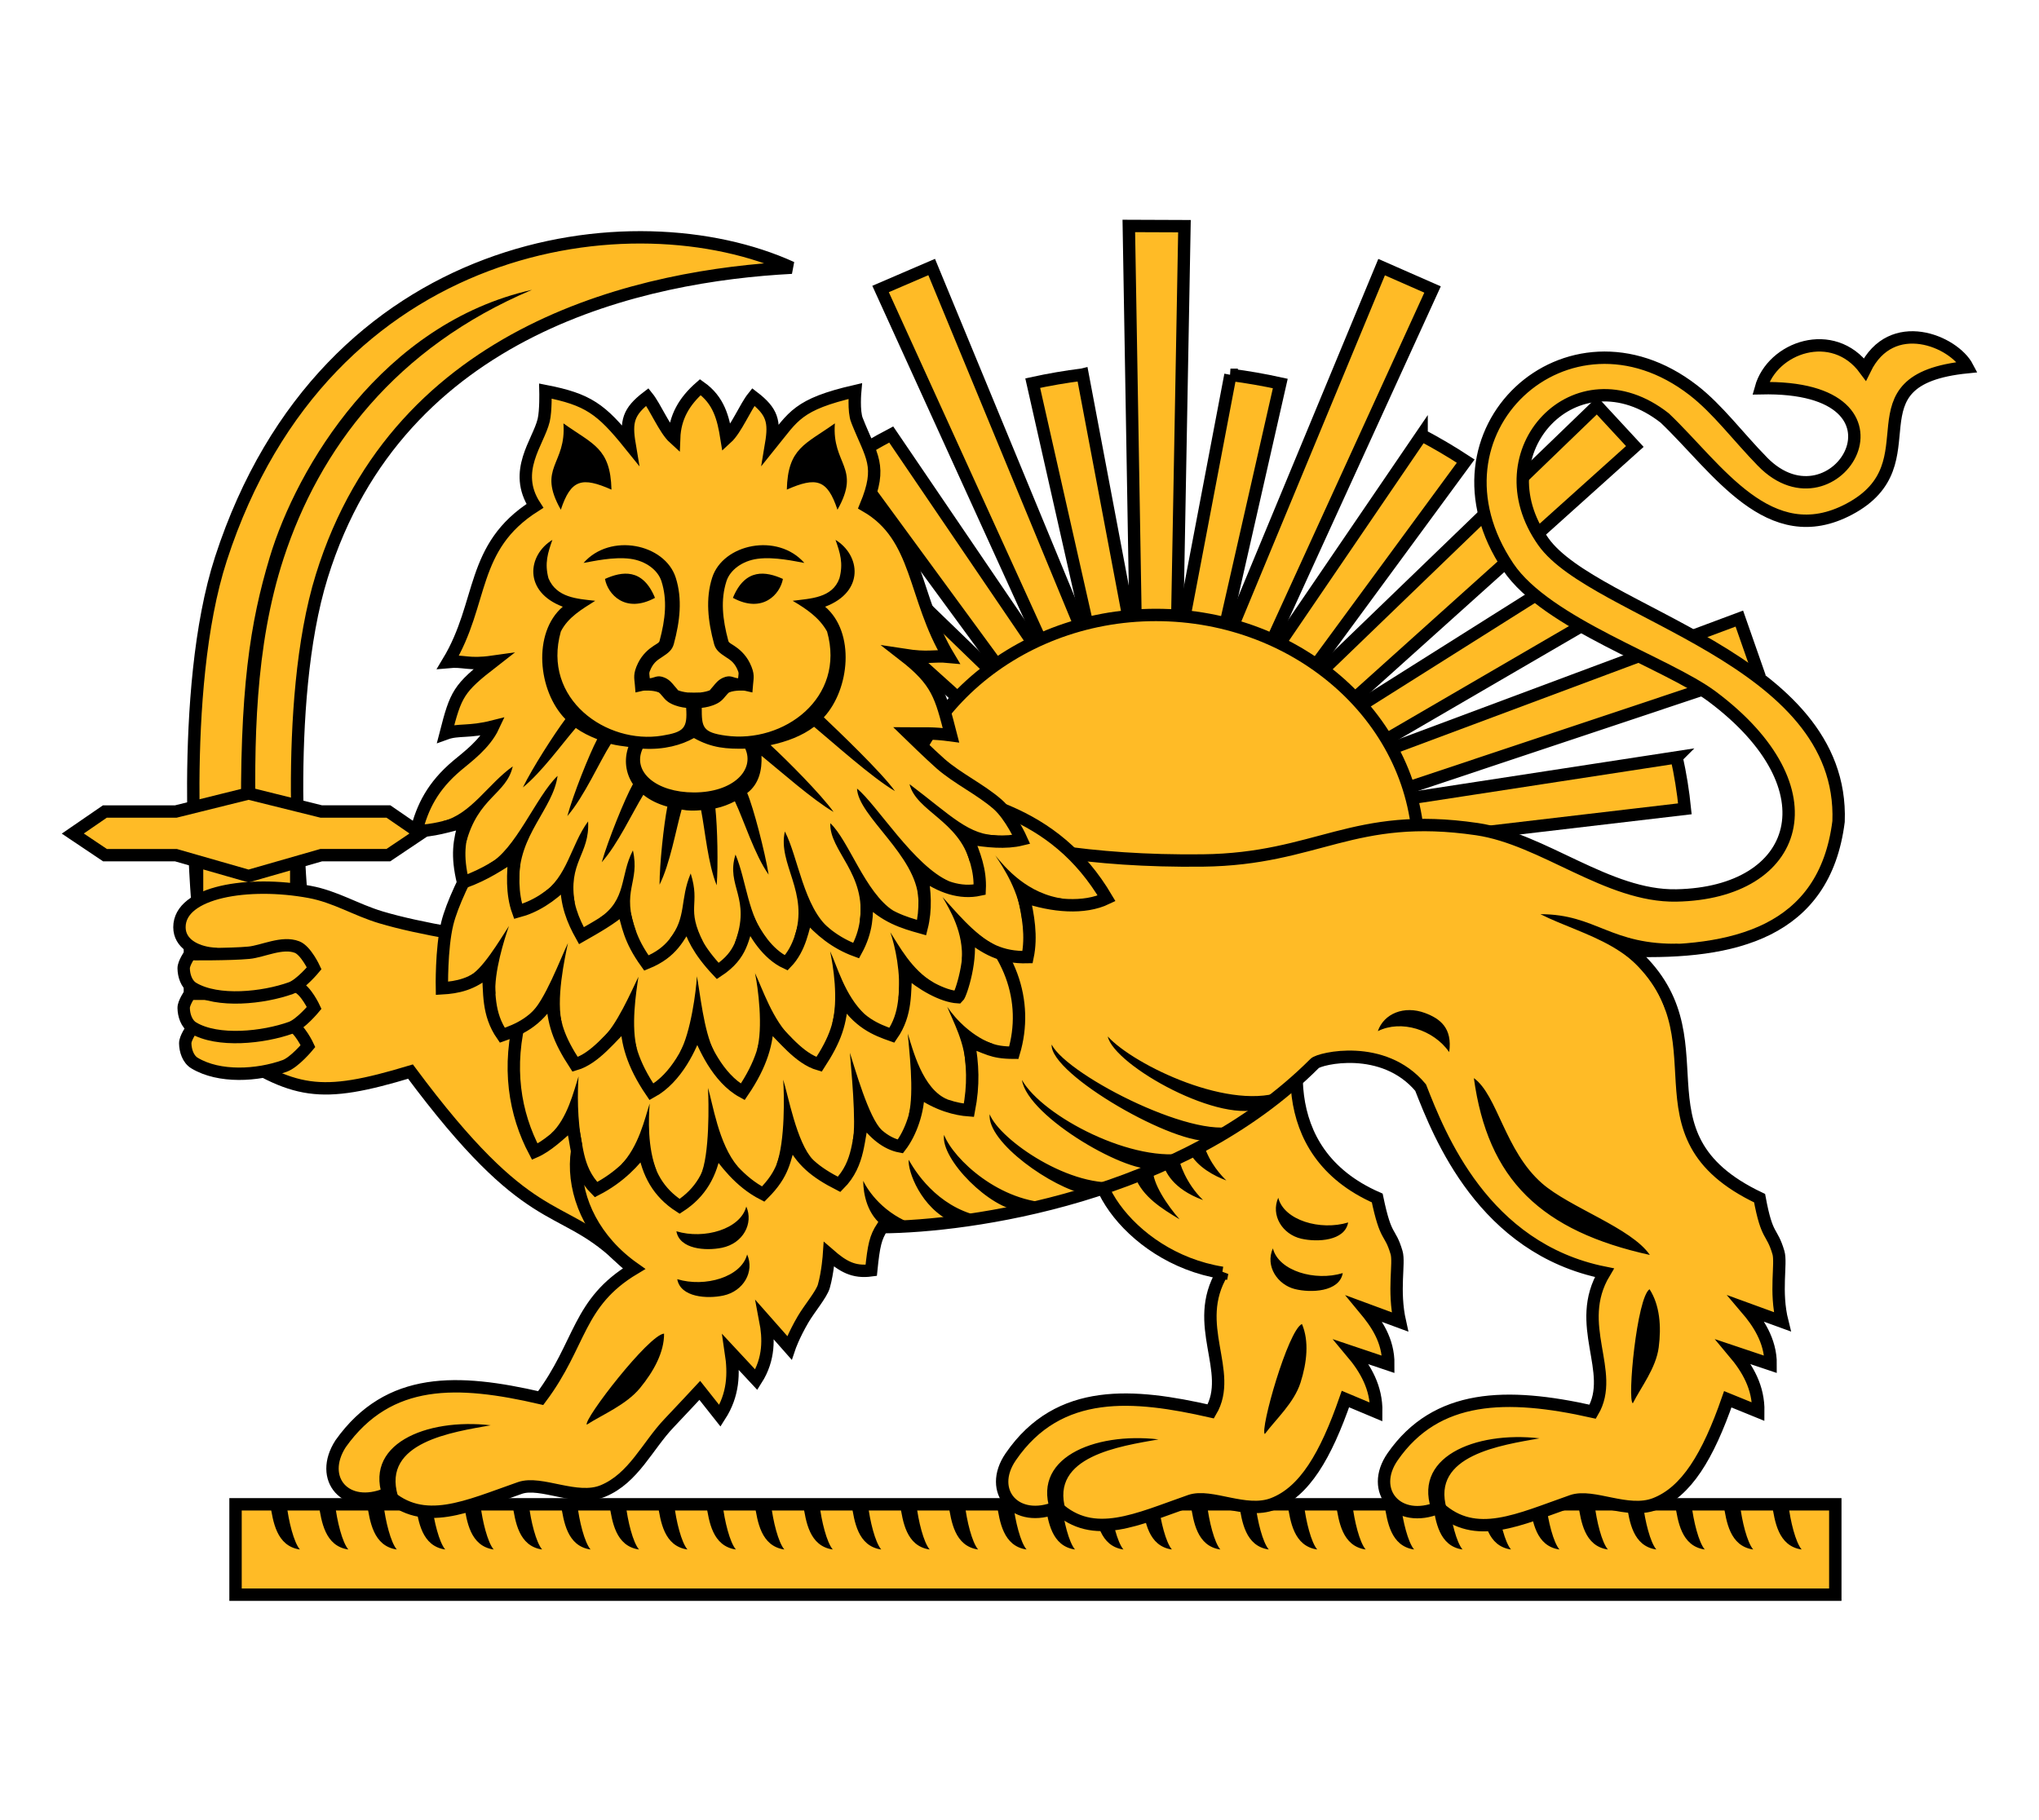 <svg width="280" height="250" viewBox="0 0 280 250" xmlns="http://www.w3.org/2000/svg">
  <g fill="#ffbb26" stroke="#000" stroke-width="1.7">
    <path d="m161.071 117.313 1.581-86.248-7.64-.03 1.471 86.277z"/>
    <path d="m168.968 51.483-12.438 65.363 4.492.934 14.791-65.104c-2.245-.494-4.528-.894-6.846-1.193z"/>
    <path d="m160.881 118.228 35.841-78.464-6.995-3.074-33.054 79.708z"/>
    <path d="m195.218 59.767-38.314 56.223 3.746 2.648 40.623-55.301c-1.95-1.277-3.97-2.47-6.055-3.57z"/>
    <path d="m160.342 118.991 64.155-57.665-5.189-5.608-62.096 59.917z"/>
    <path d="m213.925 79.837-56.338 35.515 2.381 3.922 59.406-34.575z"/>
    <path d="m159.543 119.476 81.828-27.3-2.522-7.212-80.838 30.187z"/>
    <path d="m230.236 104.024-71.768 11.016.619 4.547 72.285-8.492c-.241-2.397-.623-4.756-1.137-7.07z"/>
    <path d="m148.665 51.45c-2.318.293-4.604.686-6.85 1.174l14.715 65.156 4.492-.934-12.355-65.396z"/>
    <path d="m160.881 116.399-32.942-79.724-7.018 3.019 35.752 78.535z"/>
    <path d="m122.382 59.679c-2.087 1.098-4.111 2.287-6.062 3.562l40.584 55.396 3.746-2.648z"/>
    <path d="m160.342 115.636-39.589-38.297-1.802 7.174 38.262 34.479z"/>
    <path d="m27.174 124.636s-2.746-29.686 3.166-47.892c14.397-44.332 56.736-49.845 78.369-39.976-20.048 1.05-53.872 8.075-64.516 42.351-5.517 17.768-2.661 45.654-2.661 45.654z"/>
    <path d="m27.062 113.468h13.619v30.539h-13.619z"/>
    <path d="m84.853 172.43c-8.182-7.599-12.108-3.183-28.483-25.243-12.474 3.755-15.948 3.138-25.814-3.498l-1.493-12.711c-2.229-.251-4.421-1.376-4.421-3.625 0-4.878 9.488-6.397 17.861-4.848 3.581.663 6.339 2.458 9.813 3.498 10.696 3.202 33.28 5.247 33.28 5.247z"/>
    <path d="m26.29 141.356s5.486.056 8.107-.194c1.904-.182 3.504-1.186 5.547-.389 1.216.475 2.347 2.915 2.347 2.915s-1.843 2.233-3.2 2.721c-3.771 1.354-8.99 1.644-12.373-.389-.904-.543-1.267-1.734-1.28-2.721-.009-.698.853-1.943.853-1.943z"/>
    <path d="m26.076 136.497s5.486.056 8.107-.194c1.904-.182 4.57-1.575 6.613-.777 1.216.475 2.347 2.915 2.347 2.915s-1.843 2.233-3.2 2.721c-3.771 1.354-10.056 2.033-13.44 0-.904-.543-1.267-1.734-1.28-2.721-.009-.698.853-1.943.853-1.943z"/>
    <path d="m26.076 131.056s5.486.056 8.107-.194c1.904-.182 4.57-1.575 6.613-.777 1.216.475 2.347 2.915 2.347 2.915s-1.843 2.233-3.2 2.721c-3.771 1.354-10.056 2.033-13.44 0-.904-.543-1.267-1.734-1.28-2.721-.009-.698.853-1.943.853-1.943z"/>
    <path d="m32.344 219.037h219.684v-12.415h-219.684z"/>
    <path d="m158.732 84.466c-19.756 0-36.012 14.6-36.012 32.805 0 18.205 16.241 32.891 36.012 32.891 19.771 0 36.102-14.671 36.102-32.891 0-18.22-16.346-32.805-36.102-32.805z"/>
    <path fill="#000" stroke="none" d="m37.107 206.621c.388 2.319.833 5.739 4.076 6.209-.833-.964-1.564-3.919-1.82-6.209zm6.652 0c.388 2.319.833 5.739 4.076 6.209-.833-.964-1.563-3.919-1.82-6.209zm6.652 0c.388 2.319.835 5.739 4.078 6.209-.833-.964-1.565-3.919-1.822-6.209zm6.654 0c.388 2.319.833 5.739 4.076 6.209-.833-.964-1.565-3.919-1.822-6.209zm6.652 0c.388 2.319.833 5.739 4.076 6.209-.833-.964-1.565-3.919-1.822-6.209zm6.652 0c.388 2.319.833 5.739 4.076 6.209-.833-.964-1.565-3.919-1.822-6.209zm6.652 0c.388 2.319.833 5.739 4.076 6.209-.833-.964-1.563-3.919-1.82-6.209zm6.652 0c.388 2.319.833 5.739 4.076 6.209-.833-.964-1.563-3.919-1.82-6.209zm6.652 0c.388 2.319.833 5.739 4.076 6.209-.833-.964-1.564-3.919-1.82-6.209zm6.652 0c.388 2.319.833 5.739 4.076 6.209-.833-.964-1.564-3.919-1.82-6.209zm6.654 0c.388 2.319.833 5.739 4.076 6.209-.833-.964-1.565-3.919-1.822-6.209zm6.652 0c.388 2.319.833 5.739 4.076 6.209-.833-.964-1.565-3.919-1.822-6.209zm6.652 0c.388 2.319.833 5.739 4.076 6.209-.833-.964-1.565-3.919-1.822-6.209zm6.652 0c.388 2.319.833 5.739 4.076 6.209-.833-.964-1.565-3.919-1.822-6.209zm6.652 0c.388 2.319.833 5.739 4.076 6.209-.833-.964-1.563-3.919-1.82-6.209zm6.652 0c.388 2.319.833 5.739 4.076 6.209-.833-.964-1.563-3.919-1.82-6.209zm6.652 0c.388 2.319.833 5.739 4.076 6.209-.833-.964-1.563-3.919-1.82-6.209zm6.652 0c.388 2.319.833 5.739 4.076 6.209-.833-.964-1.563-3.919-1.82-6.209zm6.654 0c.388 2.319.833 5.739 4.076 6.209-.833-.964-1.565-3.919-1.822-6.209zm6.652 0c.388 2.319.833 5.739 4.076 6.209-.833-.964-1.565-3.919-1.822-6.209zm6.652 0c.388 2.319.833 5.739 4.076 6.209-.833-.964-1.565-3.919-1.822-6.209zm6.652 0c.388 2.319.833 5.739 4.076 6.209-.833-.964-1.565-3.919-1.822-6.209zm6.652 0c.388 2.319.833 5.739 4.076 6.209-.833-.964-1.563-3.919-1.82-6.209zm6.652 0c.388 2.319.833 5.739 4.076 6.209-.833-.964-1.563-3.919-1.82-6.209zm6.652 0c.388 2.319.833 5.739 4.076 6.209-.833-.964-1.563-3.919-1.82-6.209zm6.652 0c.388 2.319.835 5.739 4.078 6.209-.833-.964-1.565-3.919-1.822-6.209zm6.654 0c.388 2.319.833 5.739 4.076 6.209-.833-.964-1.565-3.919-1.822-6.209zm6.652 0c.388 2.319.833 5.739 4.076 6.209-.833-.964-1.565-3.919-1.822-6.209zm6.652 0c.388 2.319.833 5.739 4.076 6.209-.833-.964-1.565-3.919-1.822-6.209zm6.652 0c.388 2.319.833 5.739 4.076 6.209-.833-.964-1.563-3.919-1.82-6.209zm6.652 0c.388 2.319.833 5.739 4.076 6.209-.833-.964-1.563-3.919-1.82-6.209zm6.652 0c.388 2.319.833 5.739 4.076 6.209-.833-.964-1.564-3.919-1.82-6.209z"/>
    <path d="m167.84 174.824c-4.295 7.16 1.664 13.559-1.574 19.035-10.452-2.37-20.853-3.425-27.474 6.244-3.249 4.745.693 9.284 6.341 6.916 5.052 4.645 11.003 1.672 18.292-.87 2.859-.997 7.631 1.872 11.401.416 4.297-1.66 7.208-6.552 9.932-14.402l4.233 1.776c.045-3.356-1.448-5.915-3.398-8.237l5.052 1.699c.031-3.339-1.677-5.709-3.265-7.624l4.864 1.797c-.974-4.37-.033-8.065-.465-9.53-.935-3.171-1.422-1.596-2.654-7.495-14.639-6.414-11.484-21.526-8.796-27.924l-27.874 19.222c-5.632 3.667 2.103 16.852 15.385 18.979z"/>
    <path fill="#000" stroke="none" d="M 73.059 39.807 C 52.561 44.418 40.756 64.097 37.012 76.635 C 34.398 85.388 32.837 94.555 33.131 114.492 L 35.133 114.492 C 34.877 102.099 34.967 88.885 38.947 76.695 C 43.857 61.66 54.296 47.735 73.059 39.807 z "/>
    <path d="m44.106 117.46h9.217l4.424-2.968-4.404-3.027h-9.217l-9.993-2.48-9.993 2.481h-9.741l-4.404 3.027 4.424 2.968h9.741l9.973 2.86z"/>
    <path d="m242.024 63.406c-3.35-3.425-6.127-7.202-9.488-9.805-17.239-13.347-37.91 5.703-25.415 24.283 5.255 7.814 21.796 13.148 28.001 17.793 16.892 12.646 12.046 26.987-4.912 27.317-9.416.183-18.298-7.774-27.388-9.109-17.019-2.499-21.854 4.119-37.667 4.306-31.322.37-44.106-9.099-44.106-9.099l-33.958 39.314c-10.374 3.872-10.919 18.142 0 25.834-7.839 4.697-7.228 10.31-12.841 17.791-11.346-2.621-20.86-3.01-27.466 6.255-3.128 4.825.683 9.274 6.331 6.905 5.052 4.645 10.992 1.729 18.281-.812 2.901-1.011 7.795 1.906 11.414.406 4.2-1.74 6.098-6.213 9.096-9.342 1.414-1.476 4.191-4.468 4.191-4.468l2.764 3.493c1.861-2.897 1.951-5.796 1.516-8.692l3.478 3.737c1.839-2.888 1.698-5.776 1.248-8.124l3.299 3.737s.545-1.627 1.873-3.899c.86-1.473 2.536-3.44 2.854-4.549.548-1.915.713-4.387.713-4.387 1.904 1.658 3.351 2.522 5.796 2.193.349-3.469.602-4.52 1.516-5.93 11.808-.086 40.917-4.012 59.391-22.503.666-.666 9.405-2.795 14.536 3.331 2.561 6.522 8.601 22.089 25.237 25.427-4.295 7.16 1.633 13.614-1.605 19.091-11.823-2.65-21.469-2.444-27.466 6.174-3.285 4.72.683 9.355 6.331 6.986 5.052 4.645 10.992 1.648 18.281-.894 2.876-1.003 7.65 1.86 11.414.406 4.297-1.66 7.263-6.53 9.988-14.379l4.191 1.706c.045-3.356-1.438-5.883-3.389-8.205l5.083 1.706c.031-3.339-1.866-5.952-3.299-7.636l4.905 1.787c-1.044-4.156-.094-8.009-.535-9.505-.925-3.137-1.547-1.863-2.586-7.474-18.61-8.823-3.921-22.149-17.746-33.998 14.119.43 26.663-2.421 28.591-17.74.84-22.515-33.544-28.548-40.541-38.435-8.764-12.385 4.542-26.511 16.676-16.979 7.221 6.879 14.347 18.331 25.326 12.511 11.956-6.338-.842-17.789 16.237-19.501-1.867-3.574-10.439-7.185-14.081.289-4.372-5.944-12.729-3.057-14.293 2.604 22.841-.521 10.242 20.328.224 10.084z"/>
    <path d="m74.11 132.715-2.522 6.479c-2.016 7.328-.909 13.783 1.85 18.995 1.682-.73 3.363-2.309 5.045-3.83.83 2.531.458 6.129 3.363 9.038 3.294-1.685 5.34-3.983 6.558-5.668.561 3.462 2.009 6.088 4.92 7.966 2.911-1.878 4.358-4.504 4.92-7.966 1.218 1.685 3.263 4.596 6.558 6.281 2.905-2.909 2.869-4.669 3.783-7.56 1.471 3.01 3.348 4.542 6.642 6.227 2.905-2.909 2.533-6.507 3.363-9.038 1.393 2.047 3.156 3.477 5.045 3.83 1.442-1.879 2.492-4.889 2.479-7.61 2.708 1.935 5.229 2.513 6.939 2.641.682-3.544.536-6.283-.02-9.438 2.553.8 3.044 1.53 6.184 1.535 2.1-7.023-.397-14.623-7.701-20.008z"/>
    <path d="m69.219 111.094s-6.503 10.403-7.803 15.771c-.841 3.474-.732 8.885-.732 8.885 2.113-.121 4.226-.546 6.34-2.443.219 2.962-.105 5.924 1.951 8.885 2.113-.743 4.714-1.72 6.827-5.331.163 3.683.912 5.856 3.17 9.33 2.769-.805 4.941-3.807 7.071-5.775.045 2.686.781 5.687 3.414 9.552 3.457-1.888 5.466-6.254 6.269-8.733.877 2.341 2.811 6.845 6.269 8.733 2.633-3.865 3.368-6.865 3.414-9.552 2.13 1.969 4.303 4.97 7.071 5.775 2.258-3.474 3.007-5.646 3.17-9.33 2.113 3.612 4.714 4.589 6.827 5.331 2.056-2.962 1.732-5.924 1.951-8.885 2.113 1.897 5.007 3.542 7.121 3.663.42-.383 2.073-5.574 1.276-8.682 2.485 1.964 4.609 3.273 8.277 3.178.601-2.87.086-5.739-.529-8.339 3.988 1.371 8.307 1.744 11.39.267-7.194-12.175-18.568-14.164-31.058-16.263z"/>
    <path d="m 117.683,57.735 c -0.5,-1.262 -0.245,-4.02 -0.245,-4.02 -7.944,1.833 -8.459,3.467 -11.544,7.286 0.52,-3.101 0.176,-4.465 -2.451,-6.476 -1.104,1.375 -2.359,4.458 -3.677,5.659 -0.449,-2.804 -1.055,-5.21 -3.596,-7.008 -2.217,1.944 -3.489,4.121 -3.596,7.008 -1.318,-1.201 -2.573,-4.284 -3.677,-5.659 -2.628,2.011 -2.971,3.375 -2.451,6.476 -3.884,-4.817 -5.677,-6.141 -11.544,-7.286 0,0 0.071,2.709 -0.245,4.02 -0.732,3.035 -4.316,6.964 -1.203,11.753 -8.93,5.661 -6.987,13.247 -11.92,21.438 2.221,-0.211 2.703,0.453 6.143,-0.034 -4.74,3.675 -5.072,4.42 -6.474,9.869 1.722,-0.625 3.181,-0.125 6.532,-0.978 -1.138,2.431 -3.59,4.206 -4.956,5.358 -3.376,2.846 -4.763,5.7 -5.599,8.989 2.213,0.026 4.425,-0.684 6.638,-1.251 -0.759,2.625 -1.133,4.555 -0.229,8.341 3.32,-1.216 4.964,-2.497 7.096,-3.753 -0.273,2.433 -0.42,5.282 0.458,7.715 2.213,-0.591 4.425,-1.912 6.638,-4.17 -0.052,3.175 0.904,5.432 2.06,7.507 2.032,-1.16 4.081,-2.309 5.722,-3.753 0.661,2.255 0.818,4.204 3.204,7.507 3.645,-1.481 4.389,-3.623 5.722,-5.63 0.506,1.853 1.409,3.887 4.075,6.724 3.486,-2.296 3.31,-4.592 4.292,-6.888 0.793,1.648 2.481,4.56 5.109,5.771 1.985,-2.048 2.294,-4.84 2.861,-6.516 1.79,2.031 3.87,3.797 6.744,4.84 1.496,-2.73 1.545,-5.02 1.431,-7.261 2.52,2.646 5.041,3.392 7.561,4.096 0.629,-2.482 0.455,-4.965 0,-7.447 2.657,1.902 5.313,2.812 7.97,2.234 0.135,-2.738 -0.745,-4.789 -1.635,-7.075 2.673,0.465 5.225,0.707 7.357,0.186 0,0 -1.455,-3.257 -3.27,-4.84 -2.337,-2.039 -5.499,-3.531 -7.83,-5.577 -1.348,-1.183 -4.383,-4.138 -4.383,-4.138 2.249,0.023 3.199,-0.112 5.817,0.24 -1.402,-5.449 -1.812,-7.381 -6.553,-11.056 3.579,0.553 4.031,0.068 6.252,0.278 -4.933,-8.191 -4.031,-16.488 -11.4,-20.726 2.306,-5.57 0.797,-6.701 -1.203,-11.753 z"/>
    <path fill="#000" stroke="none" d="m67.383 195.768c-8.823-1.027-17.824 2.604-14.625 10.398l1.873-.731c-2.183-7.359 7.525-8.733 12.752-9.667zm135.011-47.687c.952 6.894 3.214 12.207 7.223 16.166 4.009 3.96 9.615 6.507 16.943 8.124-2.536-3.72-10.998-6.503-14.803-9.83-5.13-4.485-6.1-12.109-9.363-14.46zm21.827 44.671c1.104-2.193 3.188-4.826 3.559-7.697.371-2.871.15-5.797-1.259-7.974-1.733 1.099-3.092 15.235-2.3 15.67zm-25.213-48.244c.468-3.314-1.264-4.599-3.319-5.367-2.87-1.071-5.66.082-6.481 2.491 3.214-1.607 7.649-.207 9.801 2.876zm-69.367 11.373c-.509 3.361 6.429 10.256 10.463 10.424l4.568-1.077c-7.324.01-13.725-5.997-15.031-9.347zm-36.756 13.238c.433 2.473 4.014 2.722 6.243 2.269 2.922-.595 4.373-3.348 3.354-5.666-.795 3.114-5.794 4.554-9.598 3.397zm.117 6.58c.439 2.506 4.111 2.729 6.332 2.25 2.772-.597 4.302-3.289 3.265-5.647-.795 3.114-5.794 4.554-9.598 3.397zm-12.425 19.984c2.162-1.394 5.415-2.719 7.316-5.033 1.901-2.314 3.321-4.947 3.299-7.474-2.104.16-11.061 11.769-10.616 12.507zm130.835 1.877c-8.823-1.027-17.824 2.604-14.625 10.398l1.873-.731c-2.183-7.359 7.525-8.733 12.752-9.667zm-52.329.145c-8.823-1.027-17.824 2.604-14.625 10.398l1.873-.731c-2.183-7.359 7.525-8.733 12.752-9.667zm-6.963-55.342c.869 4.004 15.824 12.345 21.355 9.74l3.018-2.358c-7.244 3.112-20.811-3.46-24.373-7.382zm-7.708 1.113c-.237 4.116 17.252 14.094 22.003 13.173l3.791-2.291c-5.037 2.814-23.529-6.518-25.794-10.882zm-4.074 4.86c.774 5.146 15.097 13.294 18.418 12.1l4.594-2.148c-7.566 1.689-20.206-4.968-23.012-9.952zm-4.436 4.709c-.362 3.932 8.783 10.185 13.111 10.959l5.103-1.705c-6.911 1.112-16.791-5.683-18.214-9.254zm-11.113 6.252c-.166 1.509 1.654 6.625 6.021 8.572l4.602-.671c-5.971-.891-9.337-5.553-10.624-7.901zm-6.254 2.898c.025 1.841.542 4.726 2.927 6.355l4.471-.2c-4.667-1.544-6.77-4.874-7.398-6.155zm49.87-.052c-1.632-.612-3.967-1.815-5.056-3.856l1.968-1.033c.806 2.568 2.45 4.27 3.088 4.889zm-3.2 2.691c-4.3-1.575-5.167-4.015-5.463-4.832l2.129-1.017c.058.649.954 3.543 3.334 5.849zm-9.35-3.206 2.491-1.016c-.149 1.847 1.991 5.012 3.634 6.864-2.45-1.477-5.07-3.086-6.125-5.847zm17.834 35.342c1.485-1.998 4.017-4.282 4.901-7.058.885-2.776 1.196-5.696.198-8.054-1.908.824-5.802 14.564-5.1 15.112zm10.702-22.106c-.456 2.606-4.408 2.743-6.591 2.19-2.341-.594-4.093-3.115-3.007-5.587.795 3.114 5.794 4.554 9.598 3.397zm.738-6.952c-.446 2.548-4.233 2.735-6.441 2.226-2.587-.596-4.215-3.214-3.156-5.623.795 3.114 5.794 4.554 9.598 3.397z"/>
    <path fill="#000" stroke="none" d="m133.031 143.062-.403 3.658c-.057-3.427-1.782-6.481-2.55-8.43 1.234 1.837 3.61 4.209 6.385 5.128zm-2.885 7.967-4.033-1.171-1.336 3.33c.821-3.253.015-9.322-.119-11.207.667 2.048 1.995 7.639 5.488 9.047zm-9.043 4.212-2.514-1.602-1.492 3.084c.543-2.512-.255-10.234-.389-12.119.667 2.048 2.581 8.937 4.395 10.637zm-9.442 4.08-3.077-2.871-1.98 3.581c1.246-3.252 1.08-9.847.946-11.732.667 2.048 1.841 8.673 4.111 11.022zm-10.328.942-3.091-2.534-2.029 3.679c1.244-2.617 1.134-10.092 1-11.977.667 2.048 1.423 7.659 4.119 10.832zm-16.088-.238 3.158-2.296 1.825 3.24c-1.37-3.338-1.147-7.507-1.013-9.392-.667 2.048-1.497 5.929-3.97 8.448zm-9.578-4.302 2.816-1.364 1.503 3.082c-.777-3.64-.669-7.718-.536-9.603-.667 2.048-1.523 5.783-3.783 7.884z"/>
    <path fill="#000" stroke="none" d="m140.573 123.127-.191 3.501c-.332-4.12-2.639-7.515-3.712-9.131 1.34 1.611 4.4 5.37 9.563 5.968zm-3.928 6.668-3.82-1.507-.753 3.755c.316-3.949-1.668-7.15-2.64-8.819 1.531 1.618 4.32 5.153 7.214 6.571zm-8.413 5.188-3.805-1.676-1.051 3.894c.383-3.502-.475-7.35-1.117-9.146 1.203 1.834 2.907 5.157 5.973 6.927zm-9.451 4.362-3.132-2.483-1.41 3.872c.959-3.449.148-8.223-.249-10.077.948 1.954 2.005 6.091 4.791 8.688zm-20.729 5.032-2.326-3.141-2.375 3.33c1.523-2.747 2.258-8.585 2.349-10.472.419 2.102.931 7.561 2.352 10.284zm10.683-1.787-3.327-2.173-1.489 3.915c.928-3.166.158-8.814-.239-10.668.948 1.954 2.453 6.576 5.055 8.927zm-26.101.093 3.409-2.266 1.474 3.863c-.926-3.245-.153-8.058.154-10.115-.948 1.954-3.07 6.864-5.037 8.518zm-9.781-3.488 2.949-2.332 1.435 3.951c-.999-3.31.361-9.423.757-11.277-.948 1.954-3.264 8.126-5.141 9.657zm-8.515-5.102 2.685-.784 1.018 3.298c-.24-2.986 1.218-7.621 1.852-9.419-1.195 1.838-3.774 6.225-5.555 6.905z"/>
    <path fill="#000" stroke="none" d="m114.646 58.151c-4.068 2.901-6.454 3.375-6.599 9.099 4.047-1.782 5.566-1.431 6.956 2.762 3.296-5.841-.791-6.164-.357-11.861zm-38.791 16.004c-3.405 2.079-4.039 7.109 1.427 9.18-4.166 3.562-3.444 11.55.357 15.435-1.568 2.099-4.546 6.74-5.835 9.385 2.588-2.105 5.286-5.867 7.262-8.166.877.633 1.873 1.121 2.943 1.544-1.1 2.086-3.297 7.599-4.102 10.561 2.34-2.708 4.409-7.469 5.975-9.911.77.204 1.589.296 2.408.406-.61 1.75-.389 3.59.624 5.118-1.107 1.977-3.421 7.717-4.28 10.723 2.211-2.496 4.156-6.715 5.707-9.261.893.716 1.982 1.26 3.299 1.625-.498 2.544-1.064 7.869-1.07 10.723 1.455-2.921 2.23-7.498 3.032-10.317.892.178 1.778.168 2.675.081.559 2.877.941 7.371 2.14 10.317.212-2.785.106-7.926-.178-10.561 1.005-.21 1.883-.566 2.675-.975 1.262 2.652 2.684 7.3 4.637 10.073-.504-3.111-2.086-9.21-2.943-11.211 1.616-1.23 2.056-3.174 1.962-5.118 2.655 2.166 6.999 6.018 9.898 7.718-1.721-2.42-6.462-7.169-8.65-9.18 2.25-.48 4.344-1.276 5.975-2.518 2.522 2.095 7.968 6.995 11.104 8.833-1.824-2.564-7.824-8.284-9.766-10.133 3.553-3.851 4.339-11.637.178-15.191 5.466-2.071 4.832-7.101 1.427-9.18.627 1.787 1.09 3.208.535 5.28-.967 2.72-3.984 2.77-6.421 3.087 1.858 1.097 3.663 2.3 4.726 4.224 2.58 9.125-5.957 15.396-13.911 14.298-3.214-.444-3.303-1.176-3.299-3.818.6-.062 1.348-.218 2.051-.569.638-.319.895-.658 1.159-.975.264-.317.48-.545.535-.569.837-.361 2.14-.244 2.14-.244l1.07.244.089-1.056c.072-.916.292-1.502-.446-3-.599-1.214-1.511-1.946-2.14-2.356-.315-.205-.498-.299-.624-.406-.127-.107-.156-.155-.178-.244-.821-3.04-1.076-5.673-.267-8.211.484-1.519 2.138-2.803 4.28-3.087 2.308-.305 5.122.34 6.421.569-3.678-4.192-11.178-2.632-12.663 2.031-.924 2.903-.579 5.971.267 9.105.22.814.751 1.23 1.605 1.787.548.357 1.089.677 1.516 1.544.367.744.224.72.178 1.375-.642-.048-1.035-.519-2.051-.081-.675.291-1.046.787-1.338 1.137-.291.35-.552.621-.446.569-.278.139-.868.276-1.338.325-.256.026-1.527.026-1.784 0-.47-.049-1.06-.186-1.338-.325.106.053-.154-.219-.446-.569-.292-.35-.663-.847-1.338-1.137-1.016-.438-1.409.033-2.051.081-.045-.656-.189-.631.178-1.375.427-.867.968-1.186 1.516-1.544.854-.557 1.385-.973 1.605-1.787.847-3.133 1.192-6.201.267-9.105-1.485-4.663-8.985-6.223-12.663-2.031 1.299-.229 4.112-.874 6.421-.569 2.143.284 3.797 1.568 4.28 3.087.808 2.538.554 5.171-.267 8.211-.023.089-.052.136-.178.244-.127.107-.31.201-.624.406-.629.41-1.541 1.142-2.14 2.356-.738 1.497-.517 2.084-.446 3l.089 1.056 1.07-.244s1.303-.117 2.14.244c.055.023.271.251.535.569.264.317.521.656 1.159.975.703.351 1.451.507 2.051.569.193 2.799-.298 3.326-3.299 3.818-7.615 1.25-16.534-5.023-13.911-14.298.989-1.976 2.928-3.085 4.726-4.224-2.535-.276-5.301-.437-6.421-3.087-.555-2.073-.092-3.494.535-5.28zm7.223 5.362c.368 2.072 2.769 4.818 6.866 2.6-1.7-4.135-4.548-3.637-6.866-2.6zm17.567 2.6c4.098 2.219 6.498-.527 6.866-2.6-2.321-1.038-5.167-1.535-6.866 2.6zm-5.351 19.253c2.489 1.401 4.533 1.505 7.045 1.462 1.329 2.917-1.648 6.012-7.045 6.012-5.153 0-8.528-2.822-7.045-6.012 2.966.183 5.373-.521 7.045-1.462zm-24.88 3.899c-3.352 2.361-5.732 6.58-9.61 7.524l3.011.085.168 2.951c1.643-6.344 5.548-6.704 6.431-10.561zm6.153 1.3c-2.938 2.78-5.817 10.305-9.532 12.128l3.646-1.23.622 3.511c-.167-6.259 4.649-9.86 5.263-14.408zm48.333 1.137c.904 3.708 6.742 5.02 8.297 10.723l-.302-3.309 4.214-.372c-4.051.003-6.383-2.63-12.208-7.042zm-7.21.606c.144 3.796 8.157 9.175 8.427 15.179l.442-3.531 3.837 1.112c-4.871-2.097-9.989-10.552-12.706-12.76zm-36.931 4.512c-2.368 3.2-2.858 7.735-6.331 9.914l3.35-1.727 1.182 3.179c-1.058-5.803 2.056-6.79 1.799-11.366zm33.262.244c-.156 3.796 5.039 6.977 4.035 13.567l.942-3.322 3.659 1.772c-3.85-2.505-6.1-9.635-8.636-12.016zm-6.242 1.137c-1.008 4.49 3.372 8.356 1.321 14.479l1.724-2.952 3.107 1.847c-3.56-2.936-4.337-9.887-6.151-13.374zm-20.867 2.6c-1.814 3.488-.792 6.765-4.633 9.304l3.282-1.344 1.807 3.299c-2.127-5.87.546-6.75-.455-11.259zm14.09.569c-1.378 4.407 2.241 5.888-.105 12.186l1.957-3.082 2.518 2.513c-2.669-3.098-2.851-8.014-4.37-11.617zm-6.153 2.6c-1.518 3.603-.525 5.981-2.893 9.002l2.532-2.334 2.158 2.91c-2.52-4.934-.415-5.168-1.797-9.578zm-17.478-61.822c4.068 2.901 6.454 3.375 6.599 9.099-4.047-1.782-5.566-1.431-6.956 2.762-3.296-5.841.791-6.164.357-11.861z"/>
    <path fill="#000" stroke="none" d="m211.536 125.567c7.728 0 9.582 4.302 19.252 4.05l-6.903.957c3.356 3.014 4.929 5.811 4.898 8.353-3.138-9.164-11.032-10.241-17.247-13.36z"/>
  </g>
</svg>
